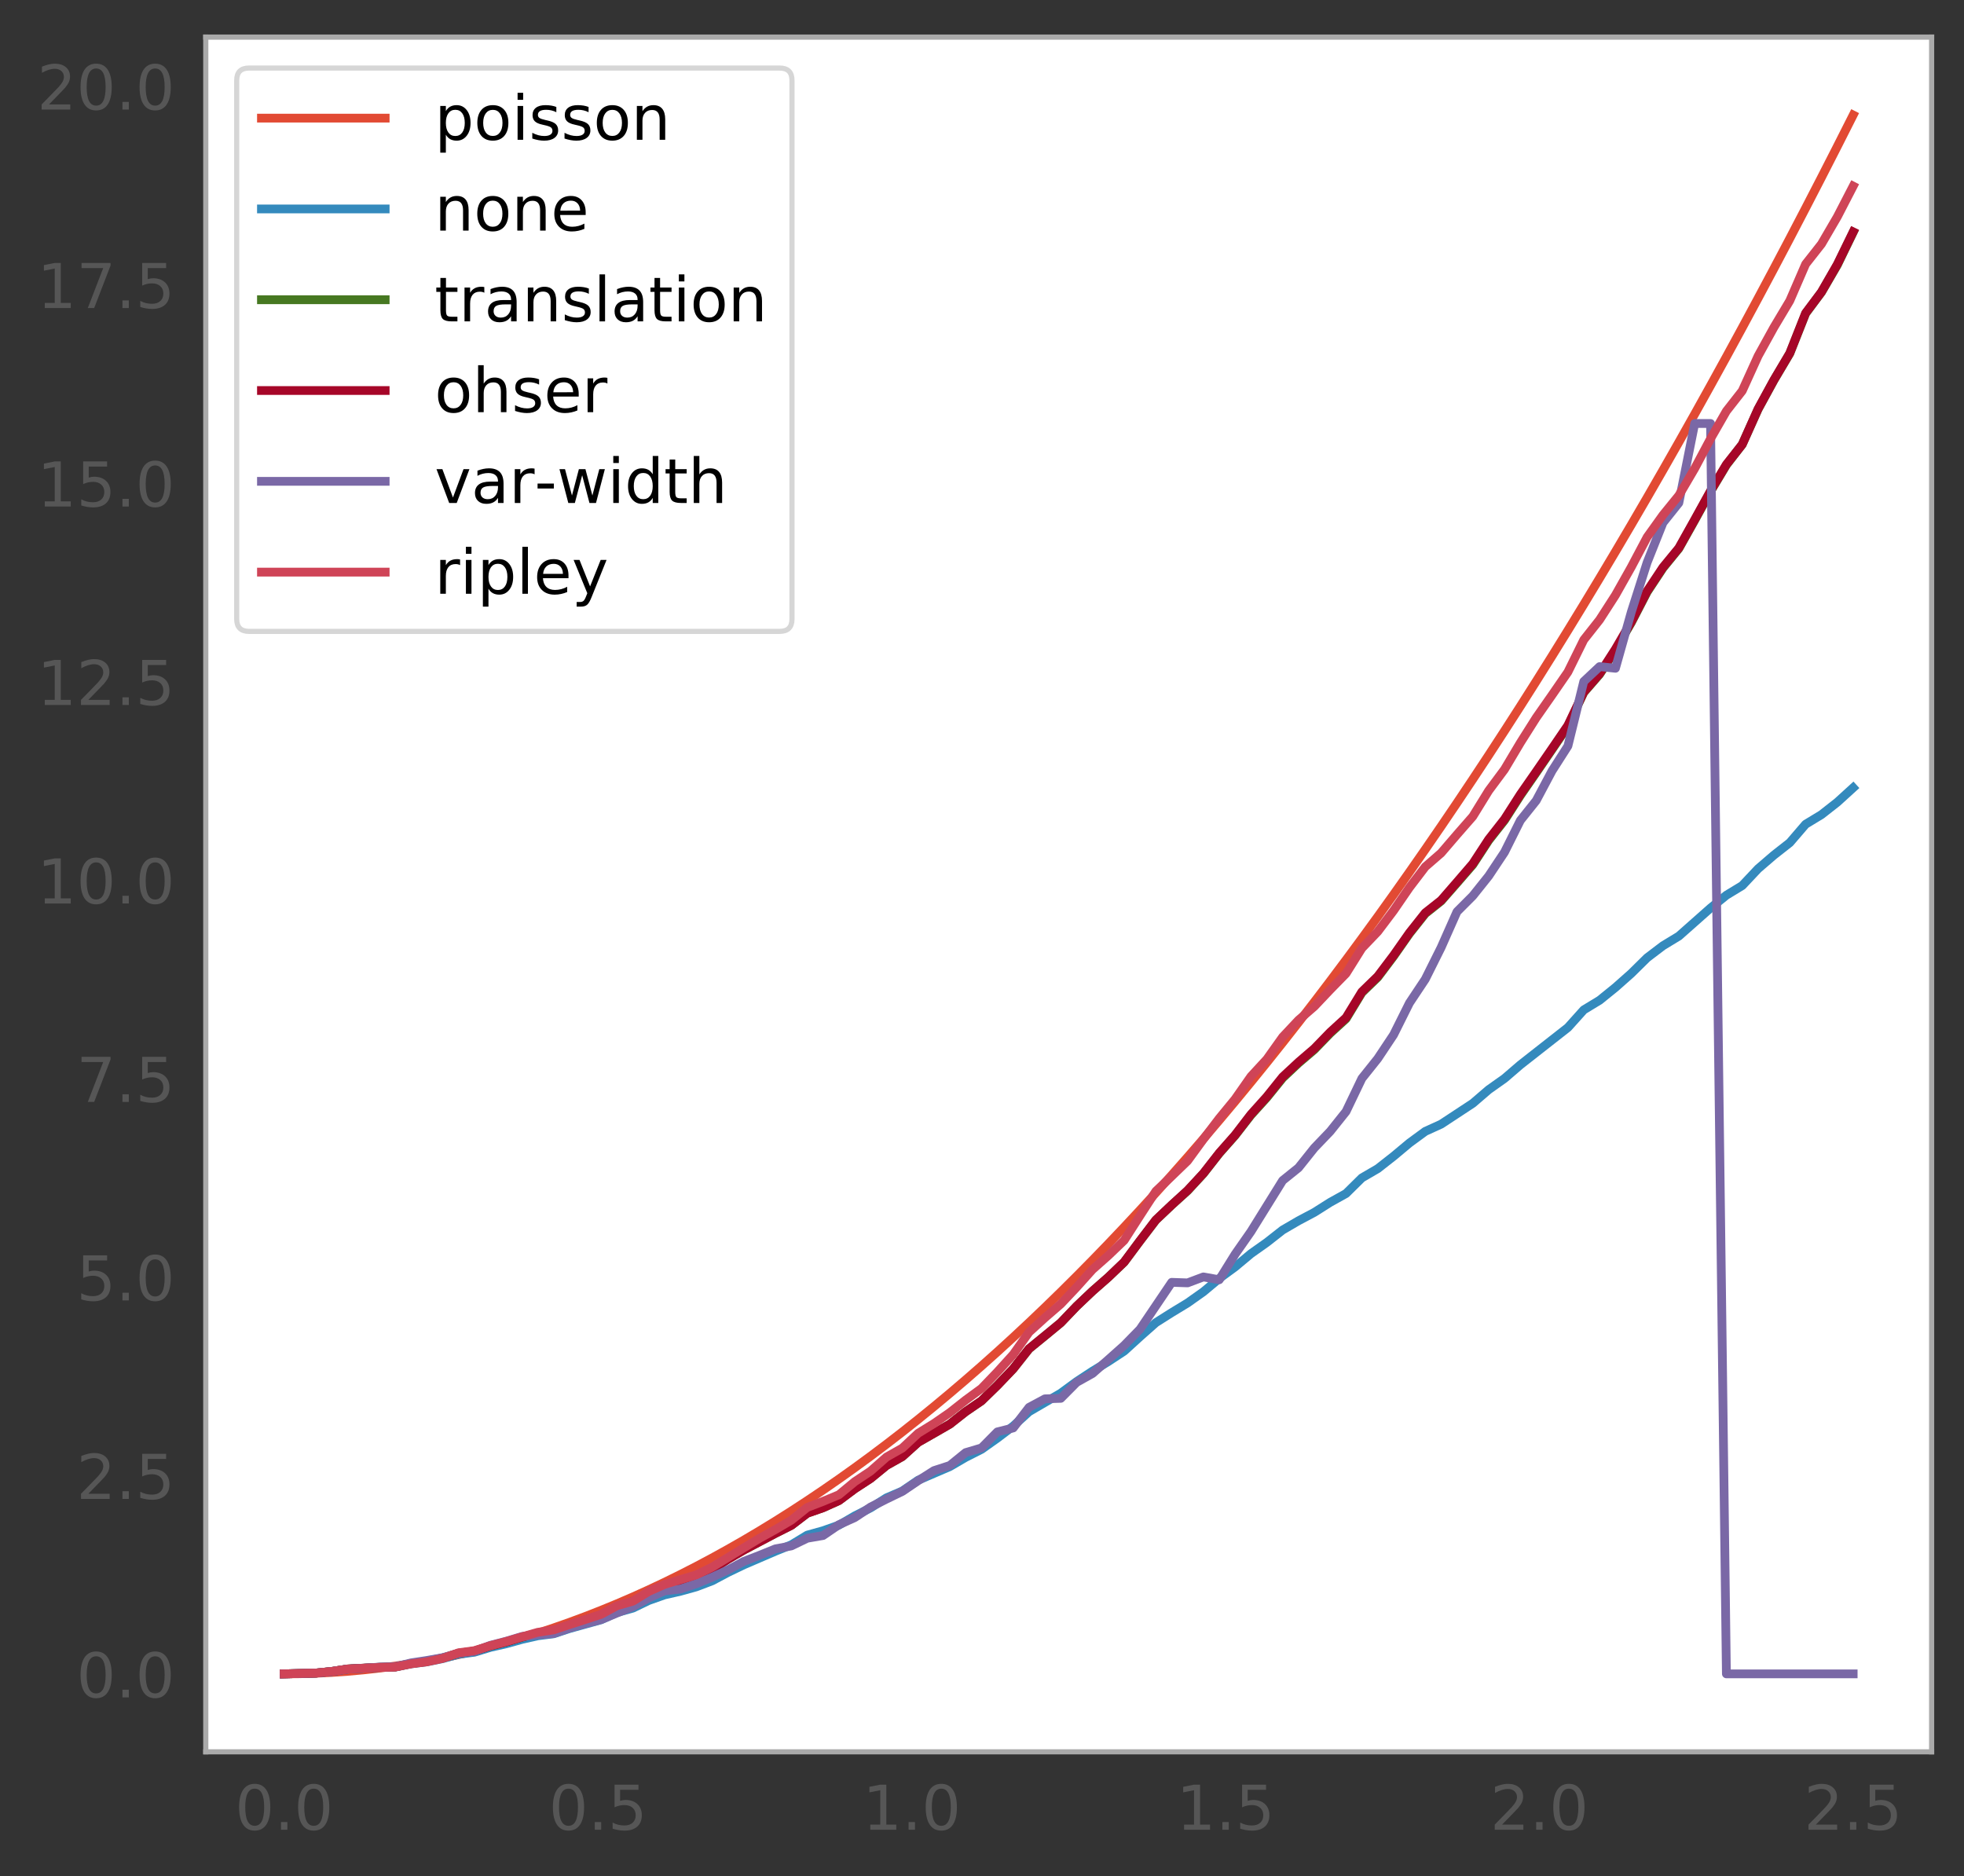 <?xml version="1.0" encoding="utf-8" standalone="no"?>
<!DOCTYPE svg PUBLIC "-//W3C//DTD SVG 1.1//EN"
  "http://www.w3.org/Graphics/SVG/1.1/DTD/svg11.dtd">
<!-- Created with matplotlib (http://matplotlib.org/) -->
<svg height="364pt" version="1.1" viewBox="0 0 381 364" width="381pt" xmlns="http://www.w3.org/2000/svg" xmlns:xlink="http://www.w3.org/1999/xlink">
 <rect x="0" y="0" width="381" height="364" fill="#333333" stroke="none"/>
 <defs>
  <style type="text/css">
*{stroke-linecap:butt;stroke-linejoin:round;}
  </style>
 </defs>
 <g id="figure_1">
  <g id="patch_1">
   <path d="M 0 364.654 
L 381.919 364.654 
L 381.919 0 
L 0 0 
z
" style="fill:none;"/>
  </g>
  <g id="axes_1">
   <g id="patch_2">
    <path d="M 39.919 339.84 
L 374.719 339.84 
L 374.719 7.2 
L 39.919 7.2 
z
" style="fill:#ffffff;"/>
   </g>
   <g id="matplotlib.axis_1">
    <g id="xtick_1">
     <g id="line2d_1"/>
     <g id="text_1">
      <!-- 0.0 -->
      <defs>
       <path d="M 31.781 66.406 
Q 24.172 66.406 20.328 58.906 
Q 16.5 51.422 16.5 36.375 
Q 16.5 21.391 20.328 13.891 
Q 24.172 6.391 31.781 6.391 
Q 39.453 6.391 43.281 13.891 
Q 47.125 21.391 47.125 36.375 
Q 47.125 51.422 43.281 58.906 
Q 39.453 66.406 31.781 66.406 
M 31.781 74.219 
Q 44.047 74.219 50.516 64.516 
Q 56.984 54.828 56.984 36.375 
Q 56.984 17.969 50.516 8.266 
Q 44.047 -1.422 31.781 -1.422 
Q 19.531 -1.422 13.062 8.266 
Q 6.594 17.969 6.594 36.375 
Q 6.594 54.828 13.062 64.516 
Q 19.531 74.219 31.781 74.219 
" id="DejaVuSans-30"/>
       <path d="M 10.688 12.406 
L 21 12.406 
L 21 0 
L 10.688 0 
z
" id="DejaVuSans-2e"/>
      </defs>
      <g style="fill:#565656;" transform="translate(45.595 354.958)scale(0.12 -0.12)">
       <use xlink:href="#DejaVuSans-30"/>
       <use x="63.623" xlink:href="#DejaVuSans-2e"/>
       <use x="95.41" xlink:href="#DejaVuSans-30"/>
      </g>
     </g>
    </g>
    <g id="xtick_2">
     <g id="line2d_2"/>
     <g id="text_2">
      <!-- 0.5 -->
      <defs>
       <path d="M 10.797 72.906 
L 49.516 72.906 
L 49.516 64.594 
L 19.828 64.594 
L 19.828 46.734 
Q 21.969 47.469 24.109 47.828 
Q 26.266 48.188 28.422 48.188 
Q 40.625 48.188 47.75 41.5 
Q 54.891 34.812 54.891 23.391 
Q 54.891 11.625 47.562 5.094 
Q 40.234 -1.422 26.906 -1.422 
Q 22.312 -1.422 17.547 -0.641 
Q 12.797 0.141 7.719 1.703 
L 7.719 11.625 
Q 12.109 9.234 16.797 8.062 
Q 21.484 6.891 26.703 6.891 
Q 35.156 6.891 40.078 11.328 
Q 45.016 15.766 45.016 23.391 
Q 45.016 31 40.078 35.438 
Q 35.156 39.891 26.703 39.891 
Q 22.75 39.891 18.812 39.016 
Q 14.891 38.141 10.797 36.281 
z
" id="DejaVuSans-35"/>
      </defs>
      <g style="fill:#565656;" transform="translate(106.468 354.958)scale(0.12 -0.12)">
       <use xlink:href="#DejaVuSans-30"/>
       <use x="63.623" xlink:href="#DejaVuSans-2e"/>
       <use x="95.41" xlink:href="#DejaVuSans-35"/>
      </g>
     </g>
    </g>
    <g id="xtick_3">
     <g id="line2d_3"/>
     <g id="text_3">
      <!-- 1.0 -->
      <defs>
       <path d="M 12.406 8.297 
L 28.516 8.297 
L 28.516 63.922 
L 10.984 60.406 
L 10.984 69.391 
L 28.422 72.906 
L 38.281 72.906 
L 38.281 8.297 
L 54.391 8.297 
L 54.391 0 
L 12.406 0 
z
" id="DejaVuSans-31"/>
      </defs>
      <g style="fill:#565656;" transform="translate(167.341 354.958)scale(0.12 -0.12)">
       <use xlink:href="#DejaVuSans-31"/>
       <use x="63.623" xlink:href="#DejaVuSans-2e"/>
       <use x="95.41" xlink:href="#DejaVuSans-30"/>
      </g>
     </g>
    </g>
    <g id="xtick_4">
     <g id="line2d_4"/>
     <g id="text_4">
      <!-- 1.5 -->
      <g style="fill:#565656;" transform="translate(228.213 354.958)scale(0.12 -0.12)">
       <use xlink:href="#DejaVuSans-31"/>
       <use x="63.623" xlink:href="#DejaVuSans-2e"/>
       <use x="95.41" xlink:href="#DejaVuSans-35"/>
      </g>
     </g>
    </g>
    <g id="xtick_5">
     <g id="line2d_5"/>
     <g id="text_5">
      <!-- 2.0 -->
      <defs>
       <path d="M 19.188 8.297 
L 53.609 8.297 
L 53.609 0 
L 7.328 0 
L 7.328 8.297 
Q 12.938 14.109 22.625 23.891 
Q 32.328 33.688 34.812 36.531 
Q 39.547 41.844 41.422 45.531 
Q 43.312 49.219 43.312 52.781 
Q 43.312 58.594 39.234 62.25 
Q 35.156 65.922 28.609 65.922 
Q 23.969 65.922 18.812 64.312 
Q 13.672 62.703 7.812 59.422 
L 7.812 69.391 
Q 13.766 71.781 18.938 73 
Q 24.125 74.219 28.422 74.219 
Q 39.75 74.219 46.484 68.547 
Q 53.219 62.891 53.219 53.422 
Q 53.219 48.922 51.531 44.891 
Q 49.859 40.875 45.406 35.406 
Q 44.188 33.984 37.641 27.219 
Q 31.109 20.453 19.188 8.297 
" id="DejaVuSans-32"/>
      </defs>
      <g style="fill:#565656;" transform="translate(289.086 354.958)scale(0.12 -0.12)">
       <use xlink:href="#DejaVuSans-32"/>
       <use x="63.623" xlink:href="#DejaVuSans-2e"/>
       <use x="95.41" xlink:href="#DejaVuSans-30"/>
      </g>
     </g>
    </g>
    <g id="xtick_6">
     <g id="line2d_6"/>
     <g id="text_6">
      <!-- 2.5 -->
      <g style="fill:#565656;" transform="translate(349.959 354.958)scale(0.12 -0.12)">
       <use xlink:href="#DejaVuSans-32"/>
       <use x="63.623" xlink:href="#DejaVuSans-2e"/>
       <use x="95.41" xlink:href="#DejaVuSans-35"/>
      </g>
     </g>
    </g>
   </g>
   <g id="matplotlib.axis_2">
    <g id="ytick_1">
     <g id="line2d_7"/>
     <g id="text_7">
      <!-- 0.0 -->
      <g style="fill:#565656;" transform="translate(14.835 329.279)scale(0.12 -0.12)">
       <use xlink:href="#DejaVuSans-30"/>
       <use x="63.623" xlink:href="#DejaVuSans-2e"/>
       <use x="95.41" xlink:href="#DejaVuSans-30"/>
      </g>
     </g>
    </g>
    <g id="ytick_2">
     <g id="line2d_8"/>
     <g id="text_8">
      <!-- 2.5 -->
      <g style="fill:#565656;" transform="translate(14.835 290.776)scale(0.12 -0.12)">
       <use xlink:href="#DejaVuSans-32"/>
       <use x="63.623" xlink:href="#DejaVuSans-2e"/>
       <use x="95.41" xlink:href="#DejaVuSans-35"/>
      </g>
     </g>
    </g>
    <g id="ytick_3">
     <g id="line2d_9"/>
     <g id="text_9">
      <!-- 5.0 -->
      <g style="fill:#565656;" transform="translate(14.835 252.274)scale(0.12 -0.12)">
       <use xlink:href="#DejaVuSans-35"/>
       <use x="63.623" xlink:href="#DejaVuSans-2e"/>
       <use x="95.41" xlink:href="#DejaVuSans-30"/>
      </g>
     </g>
    </g>
    <g id="ytick_4">
     <g id="line2d_10"/>
     <g id="text_10">
      <!-- 7.5 -->
      <defs>
       <path d="M 8.203 72.906 
L 55.078 72.906 
L 55.078 68.703 
L 28.609 0 
L 18.312 0 
L 43.219 64.594 
L 8.203 64.594 
z
" id="DejaVuSans-37"/>
      </defs>
      <g style="fill:#565656;" transform="translate(14.835 213.771)scale(0.12 -0.12)">
       <use xlink:href="#DejaVuSans-37"/>
       <use x="63.623" xlink:href="#DejaVuSans-2e"/>
       <use x="95.41" xlink:href="#DejaVuSans-35"/>
      </g>
     </g>
    </g>
    <g id="ytick_5">
     <g id="line2d_11"/>
     <g id="text_11">
      <!-- 10.0 -->
      <g style="fill:#565656;" transform="translate(7.2 175.268)scale(0.12 -0.12)">
       <use xlink:href="#DejaVuSans-31"/>
       <use x="63.623" xlink:href="#DejaVuSans-30"/>
       <use x="127.246" xlink:href="#DejaVuSans-2e"/>
       <use x="159.033" xlink:href="#DejaVuSans-30"/>
      </g>
     </g>
    </g>
    <g id="ytick_6">
     <g id="line2d_12"/>
     <g id="text_12">
      <!-- 12.5 -->
      <g style="fill:#565656;" transform="translate(7.2 136.765)scale(0.12 -0.12)">
       <use xlink:href="#DejaVuSans-31"/>
       <use x="63.623" xlink:href="#DejaVuSans-32"/>
       <use x="127.246" xlink:href="#DejaVuSans-2e"/>
       <use x="159.033" xlink:href="#DejaVuSans-35"/>
      </g>
     </g>
    </g>
    <g id="ytick_7">
     <g id="line2d_13"/>
     <g id="text_13">
      <!-- 15.0 -->
      <g style="fill:#565656;" transform="translate(7.2 98.262)scale(0.12 -0.12)">
       <use xlink:href="#DejaVuSans-31"/>
       <use x="63.623" xlink:href="#DejaVuSans-35"/>
       <use x="127.246" xlink:href="#DejaVuSans-2e"/>
       <use x="159.033" xlink:href="#DejaVuSans-30"/>
      </g>
     </g>
    </g>
    <g id="ytick_8">
     <g id="line2d_14"/>
     <g id="text_14">
      <!-- 17.5 -->
      <g style="fill:#565656;" transform="translate(7.2 59.76)scale(0.12 -0.12)">
       <use xlink:href="#DejaVuSans-31"/>
       <use x="63.623" xlink:href="#DejaVuSans-37"/>
       <use x="127.246" xlink:href="#DejaVuSans-2e"/>
       <use x="159.033" xlink:href="#DejaVuSans-35"/>
      </g>
     </g>
    </g>
    <g id="ytick_9">
     <g id="line2d_15"/>
     <g id="text_15">
      <!-- 20.0 -->
      <g style="fill:#565656;" transform="translate(7.2 21.257)scale(0.12 -0.12)">
       <use xlink:href="#DejaVuSans-32"/>
       <use x="63.623" xlink:href="#DejaVuSans-30"/>
       <use x="127.246" xlink:href="#DejaVuSans-2e"/>
       <use x="159.033" xlink:href="#DejaVuSans-30"/>
      </g>
     </g>
    </g>
   </g>
   <g id="line2d_16">
    <path clip-path="url(#pf96ad5d8be)" d="M 55.137 324.72 
L 58.211 324.689 
L 61.286 324.597 
L 64.36 324.442 
L 67.434 324.226 
L 70.509 323.949 
L 73.583 323.609 
L 76.658 323.208 
L 79.732 322.745 
L 82.806 322.221 
L 85.881 321.635 
L 88.955 320.987 
L 92.029 320.277 
L 95.104 319.506 
L 98.178 318.673 
L 101.253 317.778 
L 104.327 316.821 
L 107.401 315.803 
L 110.476 314.723 
L 113.55 313.582 
L 116.625 312.378 
L 119.699 311.113 
L 122.773 309.787 
L 125.848 308.398 
L 128.922 306.948 
L 131.996 305.436 
L 135.071 303.863 
L 138.145 302.227 
L 141.22 300.53 
L 144.294 298.772 
L 147.368 296.951 
L 150.443 295.069 
L 153.517 293.126 
L 156.591 291.12 
L 159.666 289.053 
L 162.74 286.924 
L 165.815 284.733 
L 168.889 282.481 
L 171.963 280.167 
L 175.038 277.791 
L 178.112 275.354 
L 181.187 272.854 
L 184.261 270.294 
L 187.335 267.671 
L 190.41 264.987 
L 193.484 262.241 
L 196.558 259.433 
L 199.633 256.564 
L 202.707 253.632 
L 205.782 250.64 
L 208.856 247.585 
L 211.93 244.469 
L 215.005 241.291 
L 218.079 238.051 
L 221.153 234.75 
L 224.228 231.387 
L 227.302 227.962 
L 230.377 224.475 
L 233.451 220.927 
L 236.525 217.317 
L 239.6 213.646 
L 242.674 209.912 
L 245.749 206.117 
L 248.823 202.26 
L 251.897 198.342 
L 254.972 194.362 
L 258.046 190.32 
L 261.12 186.216 
L 264.195 182.051 
L 267.269 177.824 
L 270.344 173.535 
L 273.418 169.185 
L 276.492 164.773 
L 279.567 160.299 
L 282.641 155.764 
L 285.715 151.166 
L 288.79 146.507 
L 291.864 141.787 
L 294.939 137.004 
L 298.013 132.16 
L 301.087 127.254 
L 304.162 122.287 
L 307.236 117.258 
L 310.31 112.167 
L 313.385 107.014 
L 316.459 101.8 
L 319.534 96.524 
L 322.608 91.186 
L 325.682 85.787 
L 328.757 80.326 
L 331.831 74.803 
L 334.906 69.218 
L 337.98 63.572 
L 341.054 57.864 
L 344.129 52.094 
L 347.203 46.263 
L 350.277 40.37 
L 353.352 34.415 
L 356.426 28.398 
L 359.501 22.32 
" style="fill:none;stroke:#e24a33;stroke-linecap:square;stroke-width:1.7;"/>
   </g>
   <g id="line2d_17">
    <path clip-path="url(#pf96ad5d8be)" d="M 55.137 324.72 
L 58.211 324.642 
L 61.286 324.564 
L 64.36 324.253 
L 67.434 323.787 
L 70.509 323.631 
L 73.583 323.475 
L 76.658 323.398 
L 79.732 322.775 
L 82.806 322.386 
L 85.881 321.764 
L 88.955 320.909 
L 92.029 320.52 
L 95.104 319.586 
L 98.178 318.886 
L 101.253 318.031 
L 104.327 317.331 
L 107.401 316.942 
L 110.476 315.93 
L 113.55 315.075 
L 116.625 314.219 
L 119.699 312.819 
L 122.773 311.964 
L 125.848 310.486 
L 128.922 309.397 
L 131.996 308.697 
L 135.071 307.841 
L 138.145 306.674 
L 141.22 305.041 
L 144.294 303.563 
L 147.368 302.241 
L 150.443 300.918 
L 153.517 299.674 
L 156.591 297.807 
L 159.666 296.951 
L 162.74 295.862 
L 165.815 294.073 
L 168.889 292.518 
L 171.963 290.573 
L 175.038 289.251 
L 178.112 287.151 
L 181.187 285.828 
L 184.261 284.506 
L 187.335 282.717 
L 190.41 281.161 
L 193.484 278.983 
L 196.558 276.65 
L 199.633 273.85 
L 202.707 272.061 
L 205.782 270.272 
L 208.856 268.016 
L 211.93 265.994 
L 215.005 264.127 
L 218.079 262.104 
L 221.153 259.304 
L 224.228 256.582 
L 227.302 254.637 
L 230.377 252.77 
L 233.451 250.592 
L 236.525 248.026 
L 239.6 245.77 
L 242.674 243.203 
L 245.749 241.025 
L 248.823 238.614 
L 251.897 236.825 
L 254.972 235.191 
L 258.046 233.247 
L 261.12 231.536 
L 264.195 228.502 
L 267.269 226.713 
L 270.344 224.302 
L 273.418 221.735 
L 276.492 219.479 
L 279.567 218.079 
L 282.641 216.057 
L 285.715 214.034 
L 288.79 211.39 
L 291.864 209.212 
L 294.939 206.567 
L 298.013 204.156 
L 301.087 201.745 
L 304.162 199.333 
L 307.236 195.911 
L 310.31 194.044 
L 313.385 191.555 
L 316.459 188.832 
L 319.534 185.799 
L 322.608 183.465 
L 325.682 181.599 
L 328.757 178.876 
L 331.831 176.154 
L 334.906 173.665 
L 337.98 171.798 
L 341.054 168.531 
L 344.129 165.886 
L 347.203 163.475 
L 350.277 159.897 
L 353.352 158.03 
L 356.426 155.619 
L 359.501 152.819 
" style="fill:none;stroke:#348abd;stroke-linecap:square;stroke-width:1.7;"/>
   </g>
   <g id="line2d_18">
    <path clip-path="url(#pf96ad5d8be)" d="M 55.137 324.72 
L 58.211 324.642 
L 61.286 324.563 
L 64.36 324.247 
L 67.434 323.77 
L 70.509 323.61 
L 73.583 323.448 
L 76.658 323.367 
L 79.732 322.713 
L 82.806 322.302 
L 85.881 321.641 
L 88.955 320.726 
L 92.029 320.306 
L 95.104 319.295 
L 98.178 318.527 
L 101.253 317.587 
L 104.327 316.809 
L 107.401 316.377 
L 110.476 315.235 
L 113.55 314.265 
L 116.625 313.289 
L 119.699 311.684 
L 122.773 310.688 
L 125.848 308.975 
L 128.922 307.699 
L 131.996 306.87 
L 135.071 305.863 
L 138.145 304.462 
L 141.22 302.478 
L 144.294 300.692 
L 147.368 299.067 
L 150.443 297.447 
L 153.517 295.898 
L 156.591 293.547 
L 159.666 292.488 
L 162.74 291.105 
L 165.815 288.802 
L 168.889 286.799 
L 171.963 284.299 
L 175.038 282.572 
L 178.112 279.793 
L 181.187 278.044 
L 184.261 276.273 
L 187.335 273.847 
L 190.41 271.759 
L 193.484 268.748 
L 196.558 265.543 
L 199.633 261.656 
L 202.707 259.149 
L 205.782 256.611 
L 208.856 253.4 
L 211.93 250.472 
L 215.005 247.78 
L 218.079 244.849 
L 221.153 240.709 
L 224.228 236.687 
L 227.302 233.767 
L 230.377 231.003 
L 233.451 227.671 
L 236.525 223.744 
L 239.6 220.266 
L 242.674 216.318 
L 245.749 212.927 
L 248.823 209.127 
L 251.897 206.232 
L 254.972 203.615 
L 258.046 200.441 
L 261.12 197.634 
L 264.195 192.565 
L 267.269 189.591 
L 270.344 185.505 
L 273.418 181.11 
L 276.492 177.235 
L 279.567 174.79 
L 282.641 171.287 
L 285.715 167.743 
L 288.79 163.03 
L 291.864 159.127 
L 294.939 154.319 
L 298.013 149.878 
L 301.087 145.383 
L 304.162 140.862 
L 307.236 134.343 
L 310.31 130.812 
L 313.385 126.084 
L 316.459 120.782 
L 319.534 114.837 
L 322.608 110.187 
L 325.682 106.413 
L 328.757 100.932 
L 331.831 95.331 
L 334.906 90.204 
L 337.98 86.223 
L 341.054 79.393 
L 344.129 73.757 
L 347.203 68.572 
L 350.277 60.817 
L 353.352 56.679 
L 356.426 51.415 
L 359.501 45.057 
" style="fill:none;stroke:#467821;stroke-linecap:square;stroke-width:1.7;"/>
   </g>
   <g id="line2d_19">
    <path clip-path="url(#pf96ad5d8be)" d="M 55.137 324.72 
L 58.211 324.642 
L 61.286 324.564 
L 64.36 324.247 
L 67.434 323.77 
L 70.509 323.61 
L 73.583 323.449 
L 76.658 323.367 
L 79.732 322.713 
L 82.806 322.303 
L 85.881 321.641 
L 88.955 320.724 
L 92.029 320.305 
L 95.104 319.292 
L 98.178 318.526 
L 101.253 317.584 
L 104.327 316.809 
L 107.401 316.375 
L 110.476 315.239 
L 113.55 314.272 
L 116.625 313.297 
L 119.699 311.689 
L 122.773 310.7 
L 125.848 308.98 
L 128.922 307.704 
L 131.996 306.878 
L 135.071 305.861 
L 138.145 304.464 
L 141.22 302.494 
L 144.294 300.699 
L 147.368 299.081 
L 150.443 297.452 
L 153.517 295.908 
L 156.591 293.572 
L 159.666 292.495 
L 162.74 291.113 
L 165.815 288.825 
L 168.889 286.821 
L 171.963 284.297 
L 175.038 282.567 
L 178.112 279.8 
L 181.187 278.043 
L 184.261 276.273 
L 187.335 273.857 
L 190.41 271.742 
L 193.484 268.758 
L 196.558 265.535 
L 199.633 261.637 
L 202.707 259.126 
L 205.782 256.596 
L 208.856 253.381 
L 211.93 250.475 
L 215.005 247.77 
L 218.079 244.818 
L 221.153 240.694 
L 224.228 236.655 
L 227.302 233.747 
L 230.377 230.927 
L 233.451 227.612 
L 236.525 223.673 
L 239.6 220.182 
L 242.674 216.174 
L 245.749 212.744 
L 248.823 208.914 
L 251.897 206.05 
L 254.972 203.409 
L 258.046 200.236 
L 261.12 197.422 
L 264.195 192.395 
L 267.269 189.403 
L 270.344 185.335 
L 273.418 180.96 
L 276.492 177.082 
L 279.567 174.655 
L 282.641 171.114 
L 285.715 167.543 
L 288.79 162.83 
L 291.864 158.908 
L 294.939 154.103 
L 298.013 149.685 
L 301.087 145.223 
L 304.162 140.719 
L 307.236 134.259 
L 310.31 130.699 
L 313.385 125.912 
L 316.459 120.622 
L 319.534 114.665 
L 322.608 110.043 
L 325.682 106.304 
L 328.757 100.8 
L 331.831 95.243 
L 334.906 90.104 
L 337.98 86.214 
L 341.054 79.33 
L 344.129 73.704 
L 347.203 68.516 
L 350.277 60.738 
L 353.352 56.636 
L 356.426 51.274 
L 359.501 44.986 
" style="fill:none;stroke:#a60628;stroke-linecap:square;stroke-width:1.7;"/>
   </g>
   <g id="line2d_20">
    <path clip-path="url(#pf96ad5d8be)" d="M 55.137 324.72 
L 58.211 324.641 
L 61.286 324.56 
L 64.36 324.265 
L 67.434 323.789 
L 70.509 323.62 
L 73.583 323.407 
L 76.658 323.348 
L 79.732 322.591 
L 82.806 322.121 
L 85.881 321.57 
L 88.955 320.718 
L 92.029 320.349 
L 95.104 319.189 
L 98.178 318.395 
L 101.253 317.466 
L 104.327 317.14 
L 107.401 316.897 
L 110.476 315.84 
L 113.55 314.97 
L 116.625 314.179 
L 119.699 312.904 
L 122.773 311.683 
L 125.848 309.994 
L 128.922 308.619 
L 131.996 308.262 
L 135.071 307.24 
L 138.145 305.971 
L 141.22 304.552 
L 144.294 302.902 
L 147.368 301.712 
L 150.443 300.463 
L 153.517 299.896 
L 156.591 298.41 
L 159.666 297.881 
L 162.74 295.785 
L 165.815 294.399 
L 168.889 292.354 
L 171.963 290.813 
L 175.038 289.322 
L 178.112 287.244 
L 181.187 285.288 
L 184.261 284.292 
L 187.335 281.797 
L 190.41 280.886 
L 193.484 277.776 
L 196.558 277.01 
L 199.633 273.016 
L 202.707 271.366 
L 205.782 271.269 
L 208.856 268.169 
L 211.93 266.452 
L 215.005 263.757 
L 218.079 261.015 
L 221.153 257.865 
L 224.228 253.315 
L 227.302 248.765 
L 230.377 248.87 
L 233.451 247.714 
L 236.525 248.265 
L 239.6 243.314 
L 242.674 238.914 
L 245.749 233.963 
L 248.823 229.013 
L 251.897 226.538 
L 254.972 222.688 
L 258.046 219.479 
L 261.12 215.629 
L 264.195 209.212 
L 267.269 205.361 
L 270.344 200.741 
L 273.418 194.581 
L 276.492 189.96 
L 279.567 183.8 
L 282.641 176.869 
L 285.715 173.789 
L 288.79 169.939 
L 291.864 165.319 
L 294.939 159.158 
L 298.013 155.308 
L 301.087 149.532 
L 304.162 144.72 
L 307.236 132.206 
L 310.31 129.318 
L 313.385 129.639 
L 316.459 118.73 
L 319.534 109.105 
L 322.608 101.404 
L 325.682 97.554 
L 328.757 82.153 
L 331.831 82.153 
L 334.906 324.72 
L 337.98 324.72 
L 341.054 324.72 
L 344.129 324.72 
L 347.203 324.72 
L 350.277 324.72 
L 353.352 324.72 
L 356.426 324.72 
L 359.501 324.72 
" style="fill:none;stroke:#7a68a6;stroke-linecap:square;stroke-width:1.7;"/>
   </g>
   <g id="line2d_21">
    <path clip-path="url(#pf96ad5d8be)" d="M 55.137 324.72 
L 58.211 324.642 
L 61.286 324.564 
L 64.36 324.253 
L 67.434 323.787 
L 70.509 323.631 
L 73.583 323.475 
L 76.658 323.398 
L 79.732 322.775 
L 82.806 322.38 
L 85.881 321.719 
L 88.955 320.625 
L 92.029 320.213 
L 95.104 319.255 
L 98.178 318.446 
L 101.253 317.536 
L 104.327 316.657 
L 107.401 316.185 
L 110.476 315.162 
L 113.55 314.173 
L 116.625 313.168 
L 119.699 311.498 
L 122.773 310.618 
L 125.848 308.732 
L 128.922 307.363 
L 131.996 306.43 
L 135.071 305.513 
L 138.145 304.019 
L 141.22 302.141 
L 144.294 300.263 
L 147.368 298.406 
L 150.443 296.706 
L 153.517 294.9 
L 156.591 292.433 
L 159.666 291.253 
L 162.74 289.973 
L 165.815 287.433 
L 168.889 285.383 
L 171.963 282.671 
L 175.038 280.928 
L 178.112 278.051 
L 181.187 276.15 
L 184.261 274.024 
L 187.335 271.603 
L 190.41 269.349 
L 193.484 266.146 
L 196.558 262.757 
L 199.633 258.426 
L 202.707 255.629 
L 205.782 252.971 
L 208.856 249.714 
L 211.93 246.291 
L 215.005 243.564 
L 218.079 240.62 
L 221.153 235.829 
L 224.228 231.091 
L 227.302 228.169 
L 230.377 225.198 
L 233.451 220.986 
L 236.525 216.957 
L 239.6 213.213 
L 242.674 208.823 
L 245.749 205.487 
L 248.823 201.172 
L 251.897 197.898 
L 254.972 195.24 
L 258.046 191.992 
L 261.12 188.85 
L 264.195 183.94 
L 267.269 180.727 
L 270.344 176.65 
L 273.418 172.177 
L 276.492 168.147 
L 279.567 165.476 
L 282.641 161.895 
L 285.715 158.38 
L 288.79 153.391 
L 291.864 149.254 
L 294.939 144.086 
L 298.013 139.227 
L 301.087 134.826 
L 304.162 130.363 
L 307.236 124.128 
L 310.31 120.231 
L 313.385 115.455 
L 316.459 109.993 
L 319.534 104.192 
L 322.608 99.904 
L 325.682 96.121 
L 328.757 90.879 
L 331.831 85.111 
L 334.906 79.751 
L 337.98 75.823 
L 341.054 69.064 
L 344.129 63.497 
L 347.203 58.347 
L 350.277 51.241 
L 353.352 47.331 
L 356.426 42.057 
L 359.501 36.108 
" style="fill:none;stroke:#cf4457;stroke-linecap:square;stroke-width:1.7;"/>
   </g>
   <g id="patch_3">
    <path d="M 39.919 339.84 
L 39.919 7.2 
" style="fill:none;stroke:#aaaaaa;stroke-linecap:square;stroke-linejoin:miter;"/>
   </g>
   <g id="patch_4">
    <path d="M 374.719 339.84 
L 374.719 7.2 
" style="fill:none;stroke:#aaaaaa;stroke-linecap:square;stroke-linejoin:miter;"/>
   </g>
   <g id="patch_5">
    <path d="M 39.919 339.84 
L 374.719 339.84 
" style="fill:none;stroke:#aaaaaa;stroke-linecap:square;stroke-linejoin:miter;"/>
   </g>
   <g id="patch_6">
    <path d="M 39.919 7.2 
L 374.719 7.2 
" style="fill:none;stroke:#aaaaaa;stroke-linecap:square;stroke-linejoin:miter;"/>
   </g>
   <g id="legend_1">
    <g id="patch_7">
     <path d="M 48.319 122.483 
L 151.239 122.483 
Q 153.639 122.483 153.639 120.082 
L 153.639 15.6 
Q 153.639 13.2 151.239 13.2 
L 48.319 13.2 
Q 45.919 13.2 45.919 15.6 
L 45.919 120.082 
Q 45.919 122.483 48.319 122.483 
z
" style="fill:#ffffff;opacity:0.8;stroke:#cccccc;stroke-linejoin:miter;"/>
    </g>
    <g id="line2d_22">
     <path d="M 50.719 22.918 
L 74.719 22.918 
" style="fill:none;stroke:#e24a33;stroke-linecap:square;stroke-width:1.7;"/>
    </g>
    <g id="line2d_23"/>
    <g id="text_16">
     <!-- poisson -->
     <defs>
      <path d="M 18.109 8.203 
L 18.109 -20.797 
L 9.078 -20.797 
L 9.078 54.688 
L 18.109 54.688 
L 18.109 46.391 
Q 20.953 51.266 25.266 53.625 
Q 29.594 56 35.594 56 
Q 45.562 56 51.781 48.094 
Q 58.016 40.188 58.016 27.297 
Q 58.016 14.406 51.781 6.484 
Q 45.562 -1.422 35.594 -1.422 
Q 29.594 -1.422 25.266 0.953 
Q 20.953 3.328 18.109 8.203 
M 48.688 27.297 
Q 48.688 37.203 44.609 42.844 
Q 40.531 48.484 33.406 48.484 
Q 26.266 48.484 22.188 42.844 
Q 18.109 37.203 18.109 27.297 
Q 18.109 17.391 22.188 11.75 
Q 26.266 6.109 33.406 6.109 
Q 40.531 6.109 44.609 11.75 
Q 48.688 17.391 48.688 27.297 
" id="DejaVuSans-70"/>
      <path d="M 30.609 48.391 
Q 23.391 48.391 19.188 42.75 
Q 14.984 37.109 14.984 27.297 
Q 14.984 17.484 19.156 11.844 
Q 23.344 6.203 30.609 6.203 
Q 37.797 6.203 41.984 11.859 
Q 46.188 17.531 46.188 27.297 
Q 46.188 37.016 41.984 42.703 
Q 37.797 48.391 30.609 48.391 
M 30.609 56 
Q 42.328 56 49.016 48.375 
Q 55.719 40.766 55.719 27.297 
Q 55.719 13.875 49.016 6.219 
Q 42.328 -1.422 30.609 -1.422 
Q 18.844 -1.422 12.172 6.219 
Q 5.516 13.875 5.516 27.297 
Q 5.516 40.766 12.172 48.375 
Q 18.844 56 30.609 56 
" id="DejaVuSans-6f"/>
      <path d="M 9.422 54.688 
L 18.406 54.688 
L 18.406 0 
L 9.422 0 
z
M 9.422 75.984 
L 18.406 75.984 
L 18.406 64.594 
L 9.422 64.594 
z
" id="DejaVuSans-69"/>
      <path d="M 44.281 53.078 
L 44.281 44.578 
Q 40.484 46.531 36.375 47.5 
Q 32.281 48.484 27.875 48.484 
Q 21.188 48.484 17.844 46.438 
Q 14.5 44.391 14.5 40.281 
Q 14.5 37.156 16.891 35.375 
Q 19.281 33.594 26.516 31.984 
L 29.594 31.297 
Q 39.156 29.25 43.188 25.516 
Q 47.219 21.781 47.219 15.094 
Q 47.219 7.469 41.188 3.016 
Q 35.156 -1.422 24.609 -1.422 
Q 20.219 -1.422 15.453 -0.562 
Q 10.688 0.297 5.422 2 
L 5.422 11.281 
Q 10.406 8.688 15.234 7.391 
Q 20.062 6.109 24.812 6.109 
Q 31.156 6.109 34.562 8.281 
Q 37.984 10.453 37.984 14.406 
Q 37.984 18.062 35.516 20.016 
Q 33.062 21.969 24.703 23.781 
L 21.578 24.516 
Q 13.234 26.266 9.516 29.906 
Q 5.812 33.547 5.812 39.891 
Q 5.812 47.609 11.281 51.797 
Q 16.75 56 26.812 56 
Q 31.781 56 36.172 55.266 
Q 40.578 54.547 44.281 53.078 
" id="DejaVuSans-73"/>
      <path d="M 54.891 33.016 
L 54.891 0 
L 45.906 0 
L 45.906 32.719 
Q 45.906 40.484 42.875 44.328 
Q 39.844 48.188 33.797 48.188 
Q 26.516 48.188 22.312 43.547 
Q 18.109 38.922 18.109 30.906 
L 18.109 0 
L 9.078 0 
L 9.078 54.688 
L 18.109 54.688 
L 18.109 46.188 
Q 21.344 51.125 25.703 53.562 
Q 30.078 56 35.797 56 
Q 45.219 56 50.047 50.172 
Q 54.891 44.344 54.891 33.016 
" id="DejaVuSans-6e"/>
     </defs>
     <g transform="translate(84.319 27.118)scale(0.12 -0.12)">
      <use xlink:href="#DejaVuSans-70"/>
      <use x="63.477" xlink:href="#DejaVuSans-6f"/>
      <use x="124.658" xlink:href="#DejaVuSans-69"/>
      <use x="152.441" xlink:href="#DejaVuSans-73"/>
      <use x="204.541" xlink:href="#DejaVuSans-73"/>
      <use x="256.641" xlink:href="#DejaVuSans-6f"/>
      <use x="317.822" xlink:href="#DejaVuSans-6e"/>
     </g>
    </g>
    <g id="line2d_24">
     <path d="M 50.719 40.532 
L 74.719 40.532 
" style="fill:none;stroke:#348abd;stroke-linecap:square;stroke-width:1.7;"/>
    </g>
    <g id="line2d_25"/>
    <g id="text_17">
     <!-- none -->
     <defs>
      <path d="M 56.203 29.594 
L 56.203 25.203 
L 14.891 25.203 
Q 15.484 15.922 20.484 11.062 
Q 25.484 6.203 34.422 6.203 
Q 39.594 6.203 44.453 7.469 
Q 49.312 8.734 54.109 11.281 
L 54.109 2.781 
Q 49.266 0.734 44.188 -0.344 
Q 39.109 -1.422 33.891 -1.422 
Q 20.797 -1.422 13.156 6.188 
Q 5.516 13.812 5.516 26.812 
Q 5.516 40.234 12.766 48.109 
Q 20.016 56 32.328 56 
Q 43.359 56 49.781 48.891 
Q 56.203 41.797 56.203 29.594 
M 47.219 32.234 
Q 47.125 39.594 43.094 43.984 
Q 39.062 48.391 32.422 48.391 
Q 24.906 48.391 20.391 44.141 
Q 15.875 39.891 15.188 32.172 
z
" id="DejaVuSans-65"/>
     </defs>
     <g transform="translate(84.319 44.732)scale(0.12 -0.12)">
      <use xlink:href="#DejaVuSans-6e"/>
      <use x="63.379" xlink:href="#DejaVuSans-6f"/>
      <use x="124.561" xlink:href="#DejaVuSans-6e"/>
      <use x="187.939" xlink:href="#DejaVuSans-65"/>
     </g>
    </g>
    <g id="line2d_26">
     <path d="M 50.719 58.146 
L 74.719 58.146 
" style="fill:none;stroke:#467821;stroke-linecap:square;stroke-width:1.7;"/>
    </g>
    <g id="line2d_27"/>
    <g id="text_18">
     <!-- translation -->
     <defs>
      <path d="M 18.312 70.219 
L 18.312 54.688 
L 36.812 54.688 
L 36.812 47.703 
L 18.312 47.703 
L 18.312 18.016 
Q 18.312 11.328 20.141 9.422 
Q 21.969 7.516 27.594 7.516 
L 36.812 7.516 
L 36.812 0 
L 27.594 0 
Q 17.188 0 13.234 3.875 
Q 9.281 7.766 9.281 18.016 
L 9.281 47.703 
L 2.688 47.703 
L 2.688 54.688 
L 9.281 54.688 
L 9.281 70.219 
z
" id="DejaVuSans-74"/>
      <path d="M 41.109 46.297 
Q 39.594 47.172 37.812 47.578 
Q 36.031 48 33.891 48 
Q 26.266 48 22.188 43.047 
Q 18.109 38.094 18.109 28.812 
L 18.109 0 
L 9.078 0 
L 9.078 54.688 
L 18.109 54.688 
L 18.109 46.188 
Q 20.953 51.172 25.484 53.578 
Q 30.031 56 36.531 56 
Q 37.453 56 38.578 55.875 
Q 39.703 55.766 41.062 55.516 
z
" id="DejaVuSans-72"/>
      <path d="M 34.281 27.484 
Q 23.391 27.484 19.188 25 
Q 14.984 22.516 14.984 16.5 
Q 14.984 11.719 18.141 8.906 
Q 21.297 6.109 26.703 6.109 
Q 34.188 6.109 38.703 11.406 
Q 43.219 16.703 43.219 25.484 
L 43.219 27.484 
z
M 52.203 31.203 
L 52.203 0 
L 43.219 0 
L 43.219 8.297 
Q 40.141 3.328 35.547 0.953 
Q 30.953 -1.422 24.312 -1.422 
Q 15.922 -1.422 10.953 3.297 
Q 6 8.016 6 15.922 
Q 6 25.141 12.172 29.828 
Q 18.359 34.516 30.609 34.516 
L 43.219 34.516 
L 43.219 35.406 
Q 43.219 41.609 39.141 45 
Q 35.062 48.391 27.688 48.391 
Q 23 48.391 18.547 47.266 
Q 14.109 46.141 10.016 43.891 
L 10.016 52.203 
Q 14.938 54.109 19.578 55.047 
Q 24.219 56 28.609 56 
Q 40.484 56 46.344 49.844 
Q 52.203 43.703 52.203 31.203 
" id="DejaVuSans-61"/>
      <path d="M 9.422 75.984 
L 18.406 75.984 
L 18.406 0 
L 9.422 0 
z
" id="DejaVuSans-6c"/>
     </defs>
     <g transform="translate(84.319 62.346)scale(0.12 -0.12)">
      <use xlink:href="#DejaVuSans-74"/>
      <use x="39.209" xlink:href="#DejaVuSans-72"/>
      <use x="80.322" xlink:href="#DejaVuSans-61"/>
      <use x="141.602" xlink:href="#DejaVuSans-6e"/>
      <use x="204.98" xlink:href="#DejaVuSans-73"/>
      <use x="257.08" xlink:href="#DejaVuSans-6c"/>
      <use x="284.863" xlink:href="#DejaVuSans-61"/>
      <use x="346.143" xlink:href="#DejaVuSans-74"/>
      <use x="385.352" xlink:href="#DejaVuSans-69"/>
      <use x="413.135" xlink:href="#DejaVuSans-6f"/>
      <use x="474.316" xlink:href="#DejaVuSans-6e"/>
     </g>
    </g>
    <g id="line2d_28">
     <path d="M 50.719 75.759 
L 74.719 75.759 
" style="fill:none;stroke:#a60628;stroke-linecap:square;stroke-width:1.7;"/>
    </g>
    <g id="line2d_29"/>
    <g id="text_19">
     <!-- ohser -->
     <defs>
      <path d="M 54.891 33.016 
L 54.891 0 
L 45.906 0 
L 45.906 32.719 
Q 45.906 40.484 42.875 44.328 
Q 39.844 48.188 33.797 48.188 
Q 26.516 48.188 22.312 43.547 
Q 18.109 38.922 18.109 30.906 
L 18.109 0 
L 9.078 0 
L 9.078 75.984 
L 18.109 75.984 
L 18.109 46.188 
Q 21.344 51.125 25.703 53.562 
Q 30.078 56 35.797 56 
Q 45.219 56 50.047 50.172 
Q 54.891 44.344 54.891 33.016 
" id="DejaVuSans-68"/>
     </defs>
     <g transform="translate(84.319 79.959)scale(0.12 -0.12)">
      <use xlink:href="#DejaVuSans-6f"/>
      <use x="61.182" xlink:href="#DejaVuSans-68"/>
      <use x="124.561" xlink:href="#DejaVuSans-73"/>
      <use x="176.66" xlink:href="#DejaVuSans-65"/>
      <use x="238.184" xlink:href="#DejaVuSans-72"/>
     </g>
    </g>
    <g id="line2d_30">
     <path d="M 50.719 93.373 
L 74.719 93.373 
" style="fill:none;stroke:#7a68a6;stroke-linecap:square;stroke-width:1.7;"/>
    </g>
    <g id="line2d_31"/>
    <g id="text_20">
     <!-- var-width -->
     <defs>
      <path d="M 2.984 54.688 
L 12.5 54.688 
L 29.594 8.797 
L 46.688 54.688 
L 56.203 54.688 
L 35.688 0 
L 23.484 0 
z
" id="DejaVuSans-76"/>
      <path d="M 4.891 31.391 
L 31.203 31.391 
L 31.203 23.391 
L 4.891 23.391 
z
" id="DejaVuSans-2d"/>
      <path d="M 4.203 54.688 
L 13.188 54.688 
L 24.422 12.016 
L 35.594 54.688 
L 46.188 54.688 
L 57.422 12.016 
L 68.609 54.688 
L 77.594 54.688 
L 63.281 0 
L 52.688 0 
L 40.922 44.828 
L 29.109 0 
L 18.5 0 
z
" id="DejaVuSans-77"/>
      <path d="M 45.406 46.391 
L 45.406 75.984 
L 54.391 75.984 
L 54.391 0 
L 45.406 0 
L 45.406 8.203 
Q 42.578 3.328 38.25 0.953 
Q 33.938 -1.422 27.875 -1.422 
Q 17.969 -1.422 11.734 6.484 
Q 5.516 14.406 5.516 27.297 
Q 5.516 40.188 11.734 48.094 
Q 17.969 56 27.875 56 
Q 33.938 56 38.25 53.625 
Q 42.578 51.266 45.406 46.391 
M 14.797 27.297 
Q 14.797 17.391 18.875 11.75 
Q 22.953 6.109 30.078 6.109 
Q 37.203 6.109 41.297 11.75 
Q 45.406 17.391 45.406 27.297 
Q 45.406 37.203 41.297 42.844 
Q 37.203 48.484 30.078 48.484 
Q 22.953 48.484 18.875 42.844 
Q 14.797 37.203 14.797 27.297 
" id="DejaVuSans-64"/>
     </defs>
     <g transform="translate(84.319 97.573)scale(0.12 -0.12)">
      <use xlink:href="#DejaVuSans-76"/>
      <use x="59.18" xlink:href="#DejaVuSans-61"/>
      <use x="120.459" xlink:href="#DejaVuSans-72"/>
      <use x="161.479" xlink:href="#DejaVuSans-2d"/>
      <use x="197.562" xlink:href="#DejaVuSans-77"/>
      <use x="279.35" xlink:href="#DejaVuSans-69"/>
      <use x="307.133" xlink:href="#DejaVuSans-64"/>
      <use x="370.609" xlink:href="#DejaVuSans-74"/>
      <use x="409.818" xlink:href="#DejaVuSans-68"/>
     </g>
    </g>
    <g id="line2d_32">
     <path d="M 50.719 110.987 
L 74.719 110.987 
" style="fill:none;stroke:#cf4457;stroke-linecap:square;stroke-width:1.7;"/>
    </g>
    <g id="line2d_33"/>
    <g id="text_21">
     <!-- ripley -->
     <defs>
      <path d="M 32.172 -5.078 
Q 28.375 -14.844 24.75 -17.812 
Q 21.141 -20.797 15.094 -20.797 
L 7.906 -20.797 
L 7.906 -13.281 
L 13.188 -13.281 
Q 16.891 -13.281 18.938 -11.516 
Q 21 -9.766 23.484 -3.219 
L 25.094 0.875 
L 2.984 54.688 
L 12.5 54.688 
L 29.594 11.922 
L 46.688 54.688 
L 56.203 54.688 
z
" id="DejaVuSans-79"/>
     </defs>
     <g transform="translate(84.319 115.187)scale(0.12 -0.12)">
      <use xlink:href="#DejaVuSans-72"/>
      <use x="41.113" xlink:href="#DejaVuSans-69"/>
      <use x="68.896" xlink:href="#DejaVuSans-70"/>
      <use x="132.373" xlink:href="#DejaVuSans-6c"/>
      <use x="160.156" xlink:href="#DejaVuSans-65"/>
      <use x="221.68" xlink:href="#DejaVuSans-79"/>
     </g>
    </g>
   </g>
  </g>
 </g>
 <defs>
  <clipPath id="pf96ad5d8be">
   <rect height="332.64" width="334.8" x="39.919" y="7.2"/>
  </clipPath>
 </defs>
</svg>
